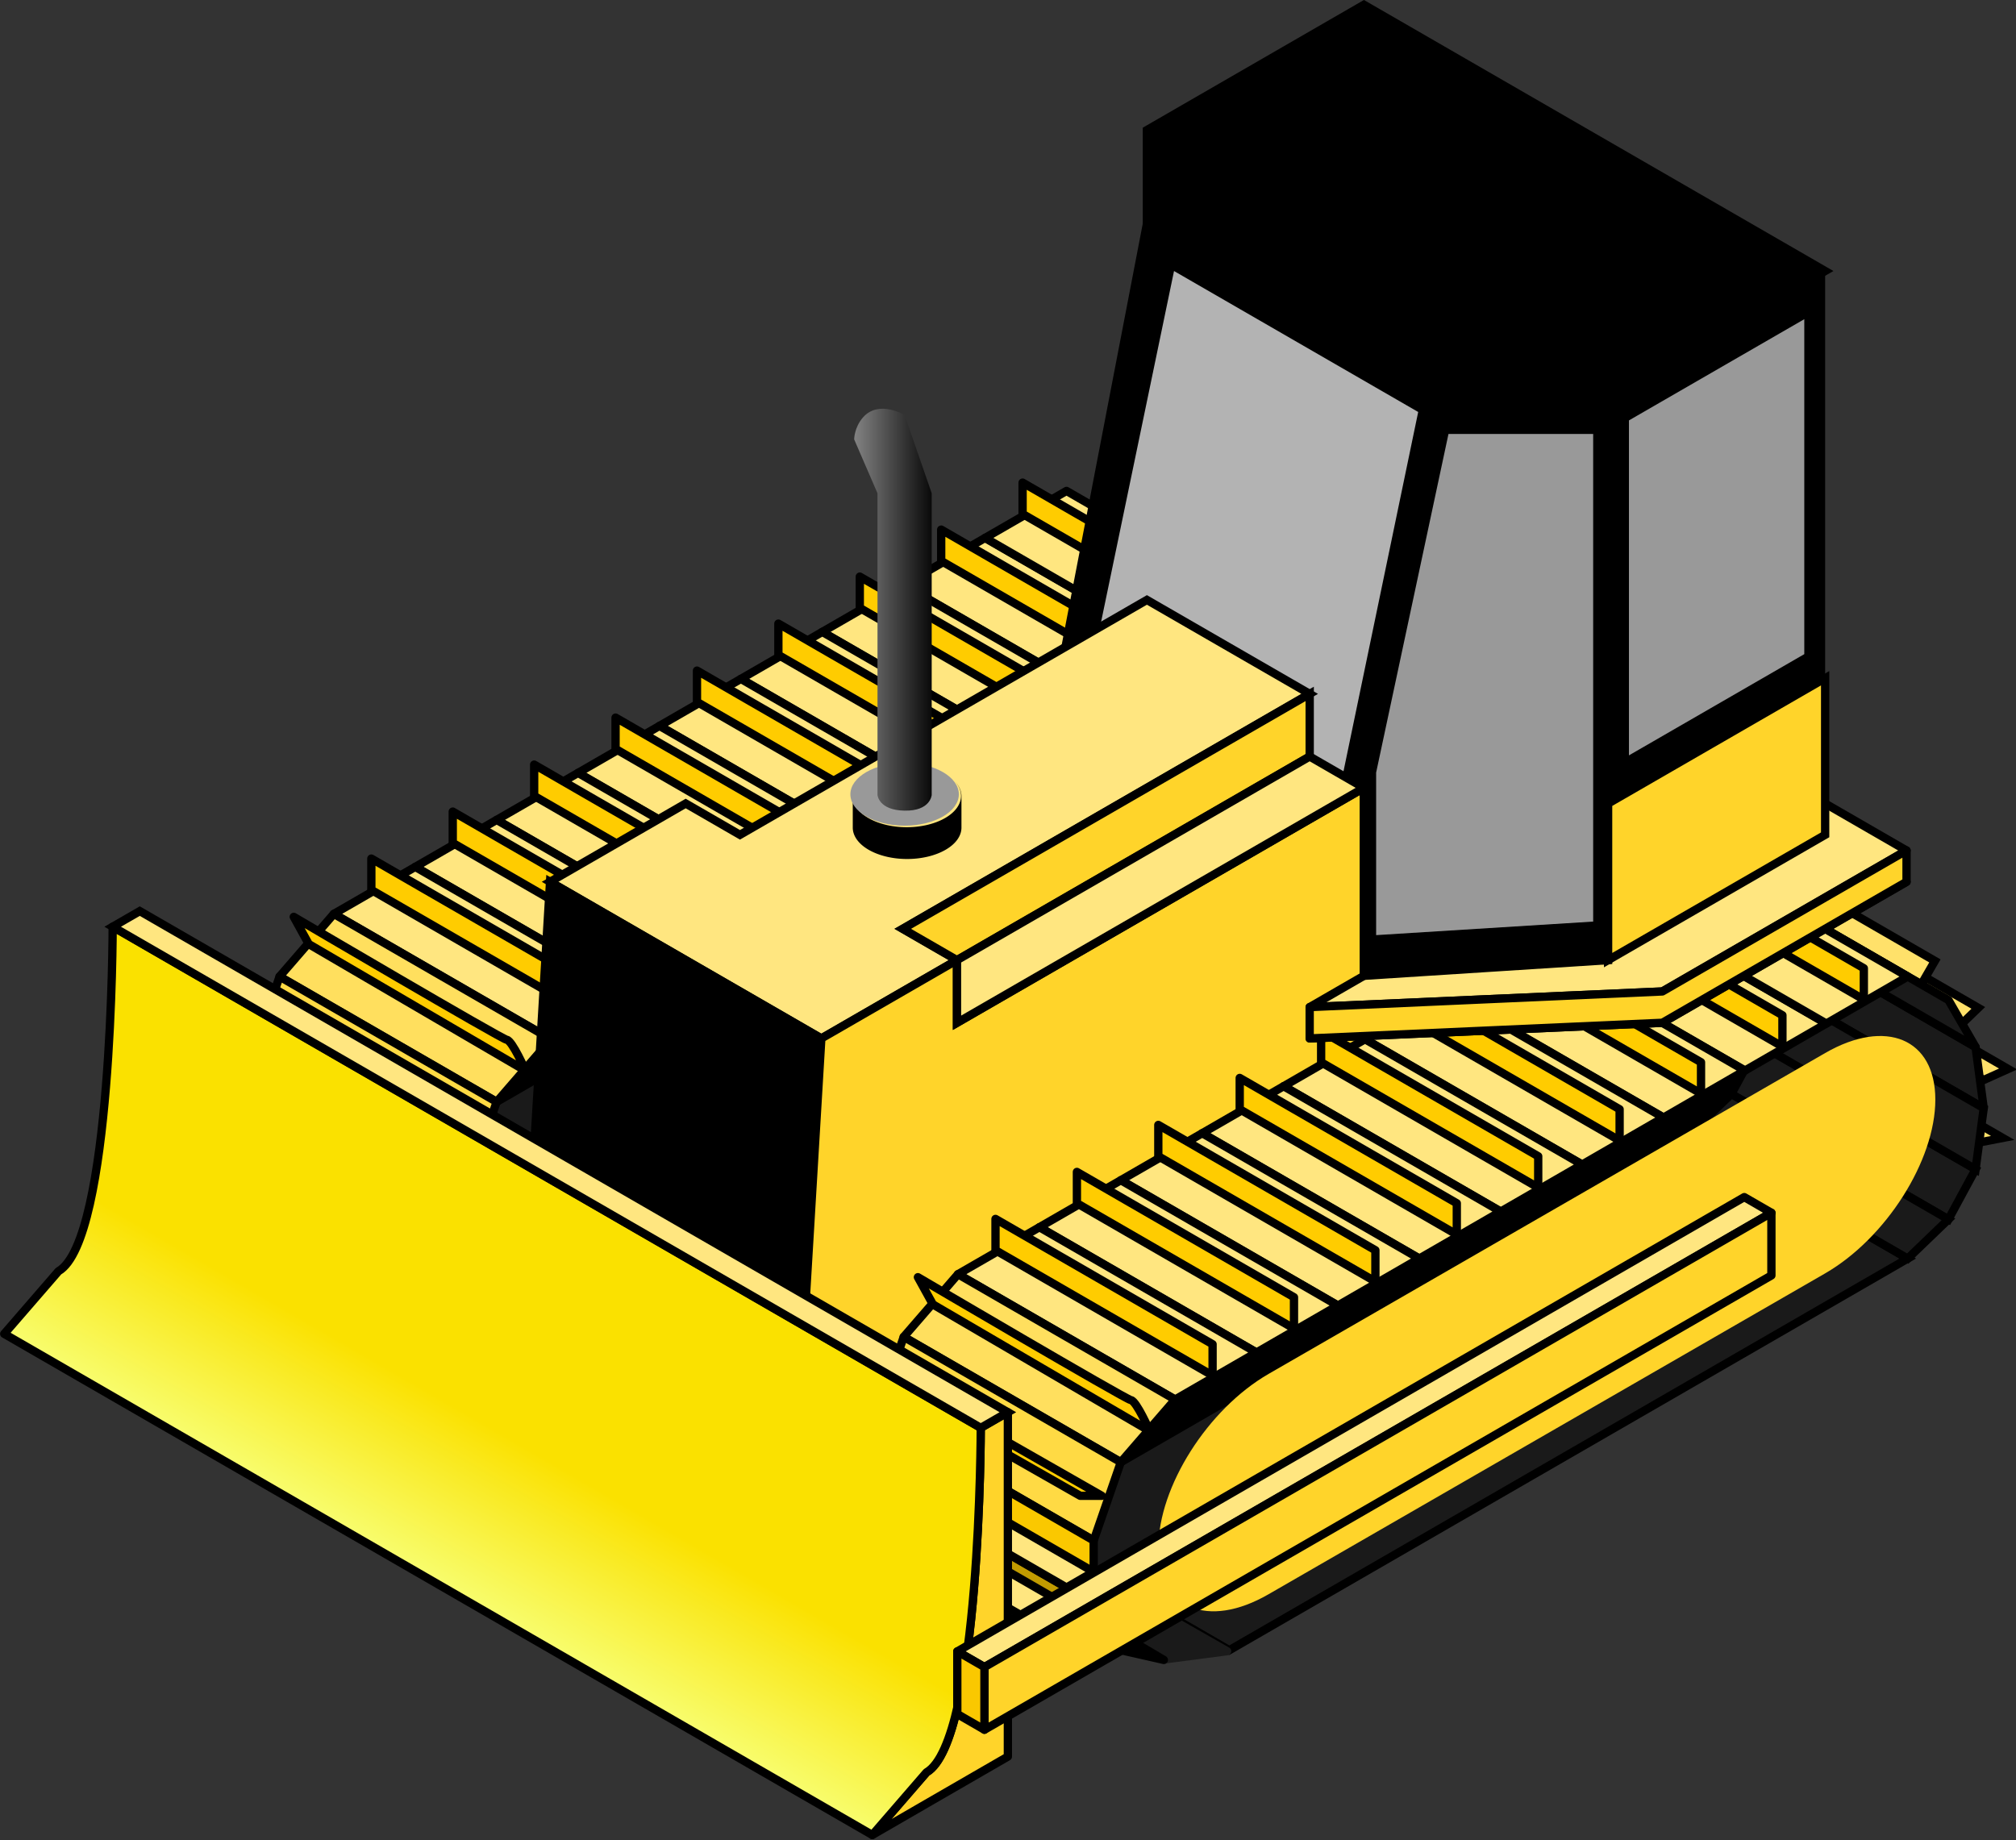 <?xml version="1.0" encoding="UTF-8" standalone="no"?>
<svg
   xmlns:dc="http://purl.org/dc/elements/1.1/"
   xmlns:cc="http://creativecommons.org/ns#"
   xmlns:rdf="http://www.w3.org/1999/02/22-rdf-syntax-ns#"
   xmlns:svg="http://www.w3.org/2000/svg"
   xmlns="http://www.w3.org/2000/svg"
   xmlns:xlink="http://www.w3.org/1999/xlink"
   xmlns:sodipodi="http://sodipodi.sourceforge.net/DTD/sodipodi-0.dtd"
   xmlns:inkscape="http://www.inkscape.org/namespaces/inkscape"
   width="92.068mm"
   height="84.057mm"
   viewBox="0 0 92.068 84.057"
   version="1.1"
   id="svg8"
   inkscape:export-filename="C:\Documents and Settings\lukasz\Pulpit\bitmap.png"
   inkscape:export-xdpi="90"
   inkscape:export-ydpi="90"
   inkscape:version="1.0.2-2 (e86c870879, 2021-01-15)"
   sodipodi:docname="bulldozer.svg">
  <rect x="0" y="0" width="92.068" height="84.057" fill="#333333" stroke="none"/>
  <defs
     id="defs2">
    <linearGradient
       inkscape:collect="always"
       id="linearGradient4780">
      <stop
         style="stop-color:#000000;stop-opacity:1"
         offset="0"
         id="stop4776" />
      <stop
         style="stop-color:#808080;stop-opacity:1"
         offset="1"
         id="stop4778" />
    </linearGradient>
    <linearGradient
       inkscape:collect="always"
       id="linearGradient4770">
      <stop
         style="stop-color:#fae100;stop-opacity:1;"
         offset="0"
         id="stop4766" />
      <stop
         style="stop-color:#faff6f;stop-opacity:0.992"
         offset="1"
         id="stop4768" />
    </linearGradient>
    <linearGradient
       inkscape:collect="always"
       id="linearGradient4742">
      <stop
         style="stop-color:#fac800;stop-opacity:1;"
         offset="0"
         id="stop4738" />
      <stop
         style="stop-color:#fae100;stop-opacity:1"
         offset="1"
         id="stop4740" />
    </linearGradient>
    <linearGradient
       inkscape:collect="always"
       xlink:href="#linearGradient4742"
       id="linearGradient4744"
       x1="103.923"
       y1="108"
       x2="100.459"
       y2="116"
       gradientUnits="userSpaceOnUse" />
    <linearGradient
       inkscape:collect="always"
       xlink:href="#linearGradient4770"
       id="linearGradient4772"
       x1="369.867"
       y1="425.199"
       x2="360.048"
       y2="442.207"
       gradientUnits="userSpaceOnUse" />
    <linearGradient
       inkscape:collect="always"
       xlink:href="#linearGradient4780"
       id="linearGradient4782"
       x1="116.047"
       y1="90"
       x2="113.449"
       y2="90"
       gradientUnits="userSpaceOnUse"
       gradientTransform="translate(5.196,-2)" />
    <linearGradient
       inkscape:collect="always"
       xlink:href="#linearGradient4780"
       id="linearGradient4801"
       gradientUnits="userSpaceOnUse"
       gradientTransform="matrix(0.265,0,0,0.265,-19.018,259.268)"
       x1="116.047"
       y1="90"
       x2="113.449"
       y2="90" />
    <linearGradient
       inkscape:collect="always"
       xlink:href="#linearGradient4770"
       id="linearGradient4805"
       gradientUnits="userSpaceOnUse"
       x1="369.867"
       y1="425.199"
       x2="360.048"
       y2="442.207"
       gradientTransform="matrix(0.07,0,0,0.07,-20.393,259.797)" />
  </defs>
  <sodipodi:namedview
     id="base"
     pagecolor="#ffffff"
     bordercolor="#666666"
     borderopacity="1.0"
     inkscape:pageopacity="0.0"
     inkscape:pageshadow="2"
     inkscape:zoom="1.1044973"
     inkscape:cx="-80.78569"
     inkscape:cy="166.54954"
     inkscape:document-units="mm"
     inkscape:current-layer="layer1"
     showgrid="true"
     inkscape:window-width="1920"
     inkscape:window-height="1017"
     inkscape:window-x="-8"
     inkscape:window-y="-8"
     inkscape:window-maximized="1"
     inkscape:snap-global="false"
     inkscape:snap-grids="true"
     inkscape:snap-page="false"
     inkscape:snap-smooth-nodes="true"
     units="mm"
     inkscape:document-rotation="0" />
  <g
     inkscape:label="Layer 1"
     inkscape:groupmode="layer"
     id="layer1"
     transform="translate(-19.955,-277.96)">
    <g
       id="g4720"
       transform="matrix(1.431,0,0,1.431,-114.752,184.471)">
      <path
         inkscape:connector-curvature="0"
         id="path4668"
         d="m 109.119,94.855 a 3.063,5.414 36.949 0 0 -4.073,6.424 A 3.063,5.414 36.949 0 0 109.119,103 l 18.685,-10.788 a 3.063,5.414 36.949 0 0 4.073,-6.423 3.063,5.414 36.949 0 0 -4.073,-1.721 z"
         style="opacity:1;fill:#000000;fill-opacity:1;stroke:none;stroke-width:0.238;stroke-linecap:round;stroke-linejoin:round;stroke-miterlimit:4;stroke-dasharray:none;stroke-opacity:1" />
      <g
         id="g4664"
         transform="translate(-19.919,-12.5)">
        <path
           sodipodi:nodetypes="ccccc"
           inkscape:connector-curvature="0"
           id="path4564"
           d="m 157.27,102.8 0.779,-0.15 -3.464,-2 -0.346,0.4 z"
           style="fill:#ffe16a;fill-opacity:1;fill-rule:evenodd;stroke:#000000;stroke-width:0.265px;stroke-linecap:butt;stroke-linejoin:miter;stroke-opacity:1" />
        <path
           style="fill:#ffe16a;fill-opacity:1;fill-rule:evenodd;stroke:#000000;stroke-width:0.265px;stroke-linecap:butt;stroke-linejoin:miter;stroke-opacity:1"
           d="m 157.443,100.8 0.779,-0.35 -3.464,-2 -0.346,0.6 z"
           id="path4566"
           inkscape:connector-curvature="0"
           sodipodi:nodetypes="ccccc" />
        <path
           sodipodi:nodetypes="ccccc"
           inkscape:connector-curvature="0"
           id="path4568"
           d="M 156.751,99 157.27,98.5 153.806,96.5 153.72,97.25 Z"
           style="fill:#ffe16a;fill-opacity:1;fill-rule:evenodd;stroke:#000000;stroke-width:0.265px;stroke-linecap:butt;stroke-linejoin:miter;stroke-opacity:1" />
        <path
           inkscape:connector-curvature="0"
           id="path4570"
           d="m 155.452,97.75 0.433,-0.75 -5.629,-3.25 -0.433,0.75 z"
           style="fill:#ffe16a;fill-opacity:1;fill-rule:evenodd;stroke:#000000;stroke-width:0.265px;stroke-linecap:butt;stroke-linejoin:miter;stroke-opacity:1" />
        <path
           inkscape:connector-curvature="0"
           id="path4572"
           d="m 157.443,101.7 -0.26,-1.95 -6.928,-4 0.26,1.95 z"
           style="fill:#1a1a1a;fill-opacity:1;fill-rule:evenodd;stroke:#000000;stroke-width:0.265px;stroke-linecap:butt;stroke-linejoin:round;stroke-opacity:1" />
        <path
           inkscape:connector-curvature="0"
           id="path4574"
           d="m 157.184,99.75 -0.866,-1.5 -6.928,-4 0.866,1.5 z"
           style="fill:#1a1a1a;fill-opacity:1;fill-rule:evenodd;stroke:#000000;stroke-width:0.265px;stroke-linecap:butt;stroke-linejoin:round;stroke-opacity:1" />
        <path
           style="fill:#1a1a1a;fill-opacity:1;fill-rule:evenodd;stroke:#000000;stroke-width:0.265px;stroke-linecap:butt;stroke-linejoin:miter;stroke-opacity:1"
           d="m 149.389,101.25 0.866,-1.6 6.928,4 -0.866,1.6 z"
           id="path4576"
           inkscape:connector-curvature="0"
           sodipodi:nodetypes="ccccc" />
        <path
           sodipodi:nodetypes="ccccc"
           inkscape:connector-curvature="0"
           id="path4578"
           d="m 150.255,99.65 0.26,-1.95 6.928,4 -0.26,1.95 z"
           style="fill:#1a1a1a;fill-opacity:1;fill-rule:evenodd;stroke:#000000;stroke-width:0.265px;stroke-linecap:butt;stroke-linejoin:miter;stroke-opacity:1" />
        <path
           inkscape:connector-curvature="0"
           id="path4580"
           d="m 133.368,119 21.651,-12.5 -6.928,-4 -21.651,12.5 z"
           style="fill:#1a1a1a;fill-rule:evenodd;stroke:#000000;stroke-width:0.265px;stroke-linecap:butt;stroke-linejoin:miter;stroke-opacity:1" />
        <g
           style="opacity:1;stroke-width:0.265;stroke-linejoin:round;stroke-miterlimit:4;stroke-dasharray:none"
           id="g4586"
           transform="translate(5.196,-3)">
          <path
             style="fill:#ffe680;fill-opacity:1;fill-rule:evenodd;stroke:#000000;stroke-width:0.265;stroke-linecap:butt;stroke-linejoin:round;stroke-miterlimit:4;stroke-dasharray:none;stroke-opacity:1"
             d="m 140.296,98 -2.598,1.5 6.928,4 2.598,-1.5 z"
             id="path4582"
             inkscape:connector-curvature="0"
             sodipodi:nodetypes="ccccc" />
          <path
             style="fill:#ffcc00;fill-rule:evenodd;stroke:#000000;stroke-width:0.265;stroke-linecap:butt;stroke-linejoin:round;stroke-miterlimit:4;stroke-dasharray:none;stroke-opacity:1"
             d="m 145.823,102.735 v -1 l -6.928,-4 v 1 z"
             id="path4584"
             inkscape:connector-curvature="0" />
        </g>
        <g
           style="opacity:1;stroke-linejoin:round"
           transform="translate(7.794,-4.5)"
           id="g4592">
          <path
             sodipodi:nodetypes="ccccc"
             inkscape:connector-curvature="0"
             id="path4588"
             d="m 140.296,98 -2.598,1.5 6.928,4 2.598,-1.5 z"
             style="fill:#ffe680;fill-opacity:1;fill-rule:evenodd;stroke:#000000;stroke-width:0.265px;stroke-linecap:butt;stroke-linejoin:round;stroke-opacity:1" />
          <path
             inkscape:connector-curvature="0"
             id="path4590"
             d="m 145.823,102.735 v -1 l -6.928,-4 v 1 z"
             style="fill:#ffcc00;fill-rule:evenodd;stroke:#000000;stroke-width:0.265px;stroke-linecap:butt;stroke-linejoin:round;stroke-opacity:1" />
        </g>
        <g
           style="stroke-width:0.265;stroke-linejoin:round;stroke-miterlimit:4;stroke-dasharray:none"
           transform="translate(2.598,-1.5)"
           id="g4598">
          <path
             sodipodi:nodetypes="ccccc"
             inkscape:connector-curvature="0"
             id="path4594"
             d="m 140.296,98 -2.598,1.5 6.928,4 2.598,-1.5 z"
             style="fill:#ffe680;fill-opacity:1;fill-rule:evenodd;stroke:#000000;stroke-width:0.265;stroke-linecap:butt;stroke-linejoin:round;stroke-miterlimit:4;stroke-dasharray:none;stroke-opacity:1" />
          <path
             inkscape:connector-curvature="0"
             id="path4596"
             d="m 145.823,102.735 v -1 l -6.928,-4 v 1 z"
             style="fill:#ffcc00;fill-rule:evenodd;stroke:#000000;stroke-width:0.265;stroke-linecap:butt;stroke-linejoin:round;stroke-miterlimit:4;stroke-dasharray:none;stroke-opacity:1" />
        </g>
        <g
           style="stroke-width:0.265;stroke-linejoin:round;stroke-miterlimit:4;stroke-dasharray:none"
           id="g4606">
          <path
             style="fill:#ffe680;fill-opacity:1;fill-rule:evenodd;stroke:#000000;stroke-width:0.265;stroke-linecap:butt;stroke-linejoin:round;stroke-miterlimit:4;stroke-dasharray:none;stroke-opacity:1"
             d="m 140.296,98 -2.598,1.5 6.928,4 2.598,-1.5 z"
             id="path4600"
             inkscape:connector-curvature="0"
             sodipodi:nodetypes="ccccc" />
          <path
             style="fill:#ffcc00;fill-rule:evenodd;stroke:#000000;stroke-width:0.265;stroke-linecap:butt;stroke-linejoin:round;stroke-miterlimit:4;stroke-dasharray:none;stroke-opacity:1"
             d="m 145.823,102.735 v -1 l -6.928,-4 v 1 z"
             id="path4604"
             inkscape:connector-curvature="0" />
        </g>
        <g
           style="stroke-width:0.265;stroke-linejoin:round;stroke-miterlimit:4;stroke-dasharray:none"
           transform="translate(-2.598,1.5)"
           id="g4612">
          <path
             sodipodi:nodetypes="ccccc"
             inkscape:connector-curvature="0"
             id="path4608"
             d="m 140.296,98 -2.598,1.5 6.928,4 2.598,-1.5 z"
             style="fill:#ffe680;fill-opacity:1;fill-rule:evenodd;stroke:#000000;stroke-width:0.265;stroke-linecap:butt;stroke-linejoin:round;stroke-miterlimit:4;stroke-dasharray:none;stroke-opacity:1" />
          <path
             inkscape:connector-curvature="0"
             id="path4610"
             d="m 145.823,102.735 v -1 l -6.928,-4 v 1 z"
             style="fill:#ffcc00;fill-rule:evenodd;stroke:#000000;stroke-width:0.265;stroke-linecap:butt;stroke-linejoin:round;stroke-miterlimit:4;stroke-dasharray:none;stroke-opacity:1" />
        </g>
        <g
           style="stroke-width:0.265;stroke-linejoin:round;stroke-miterlimit:4;stroke-dasharray:none"
           id="g4622"
           transform="translate(-5.196,3)">
          <path
             style="fill:#ffe680;fill-opacity:1;fill-rule:evenodd;stroke:#000000;stroke-width:0.265;stroke-linecap:butt;stroke-linejoin:round;stroke-miterlimit:4;stroke-dasharray:none;stroke-opacity:1"
             d="m 140.296,98 -2.598,1.5 6.928,4 2.598,-1.5 z"
             id="path4618"
             inkscape:connector-curvature="0"
             sodipodi:nodetypes="ccccc" />
          <path
             style="fill:#ffcc00;fill-rule:evenodd;stroke:#000000;stroke-width:0.265;stroke-linecap:butt;stroke-linejoin:round;stroke-miterlimit:4;stroke-dasharray:none;stroke-opacity:1"
             d="m 145.823,102.735 v -1 l -6.928,-4 v 1 z"
             id="path4620"
             inkscape:connector-curvature="0" />
        </g>
        <g
           style="stroke-width:0.265;stroke-linejoin:round;stroke-miterlimit:4;stroke-dasharray:none"
           transform="translate(-7.794,4.5)"
           id="g4628">
          <path
             sodipodi:nodetypes="ccccc"
             inkscape:connector-curvature="0"
             id="path4624"
             d="m 140.296,98 -2.598,1.5 6.928,4 2.598,-1.5 z"
             style="fill:#ffe680;fill-opacity:1;fill-rule:evenodd;stroke:#000000;stroke-width:0.265;stroke-linecap:butt;stroke-linejoin:round;stroke-miterlimit:4;stroke-dasharray:none;stroke-opacity:1" />
          <path
             inkscape:connector-curvature="0"
             id="path4626"
             d="m 145.823,102.735 v -1 l -6.928,-4 v 1 z"
             style="fill:#ffcc00;fill-rule:evenodd;stroke:#000000;stroke-width:0.265;stroke-linecap:butt;stroke-linejoin:round;stroke-miterlimit:4;stroke-dasharray:none;stroke-opacity:1" />
        </g>
        <g
           style="stroke-width:0.265;stroke-linejoin:round;stroke-miterlimit:4;stroke-dasharray:none"
           id="g4634"
           transform="translate(-10.392,6)">
          <path
             style="fill:#ffe680;fill-opacity:1;fill-rule:evenodd;stroke:#000000;stroke-width:0.265;stroke-linecap:butt;stroke-linejoin:round;stroke-miterlimit:4;stroke-dasharray:none;stroke-opacity:1"
             d="m 140.296,98 -2.598,1.5 6.928,4 2.598,-1.5 z"
             id="path4630"
             inkscape:connector-curvature="0"
             sodipodi:nodetypes="ccccc" />
          <path
             style="fill:#ffcc00;fill-rule:evenodd;stroke:#000000;stroke-width:0.265;stroke-linecap:butt;stroke-linejoin:round;stroke-miterlimit:4;stroke-dasharray:none;stroke-opacity:1"
             d="m 145.823,102.735 v -1 l -6.928,-4 v 1 z"
             id="path4632"
             inkscape:connector-curvature="0" />
        </g>
        <g
           style="stroke-width:0.265;stroke-linejoin:round;stroke-miterlimit:4;stroke-dasharray:none"
           transform="translate(-12.99,7.5)"
           id="g4640">
          <path
             sodipodi:nodetypes="ccccc"
             inkscape:connector-curvature="0"
             id="path4636"
             d="m 140.296,98 -2.598,1.5 6.928,4 2.598,-1.5 z"
             style="fill:#ffe680;fill-opacity:1;fill-rule:evenodd;stroke:#000000;stroke-width:0.265;stroke-linecap:butt;stroke-linejoin:round;stroke-miterlimit:4;stroke-dasharray:none;stroke-opacity:1" />
          <path
             inkscape:connector-curvature="0"
             id="path4638"
             d="m 145.823,102.735 v -1 l -6.928,-4 v 1 z"
             style="fill:#ffcc00;fill-rule:evenodd;stroke:#000000;stroke-width:0.265;stroke-linecap:butt;stroke-linejoin:round;stroke-miterlimit:4;stroke-dasharray:none;stroke-opacity:1" />
        </g>
        <path
           inkscape:connector-curvature="0"
           id="path4642"
           d="m 124.708,107 c 0,0 -1.732,2 -1.732,2 l 6.928,4 1.732,-2 z"
           style="fill:#ffdf5e;fill-opacity:1;fill-rule:evenodd;stroke:#000000;stroke-width:0.265;stroke-linecap:butt;stroke-linejoin:round;stroke-miterlimit:4;stroke-dasharray:none;stroke-opacity:1" />
        <path
           sodipodi:nodetypes="ccccc"
           inkscape:connector-curvature="0"
           id="path4644"
           d="m 131.379,119.283 1.918,-0.251 -6.99,-3.984 L 124.708,115 Z"
           style="fill:#1a1a1a;fill-rule:evenodd;stroke:#1a1a1a;stroke-width:0.265px;stroke-linecap:butt;stroke-linejoin:round;stroke-opacity:1" />
        <path
           sodipodi:nodetypes="ccccc"
           inkscape:connector-curvature="0"
           id="path4646"
           d="m 129.904,119 1.373,0.311 -6.407,-3.796 -1.028,-0.015 z"
           style="fill:#000000;fill-opacity:1;fill-rule:evenodd;stroke:#000000;stroke-width:0.265;stroke-linecap:butt;stroke-linejoin:round;stroke-miterlimit:4;stroke-dasharray:none;stroke-opacity:1" />
        <path
           inkscape:connector-curvature="0"
           id="path4648"
           d="m 122.976,109 -0.866,2.5 6.928,4 0.866,-2.5 z"
           style="fill:#ffda44;fill-opacity:1;fill-rule:evenodd;stroke:#000000;stroke-width:0.265;stroke-linecap:butt;stroke-linejoin:round;stroke-miterlimit:4;stroke-dasharray:none;stroke-opacity:1" />
        <path
           inkscape:connector-curvature="0"
           id="path4650"
           d="m 122.11,111.5 v 2 l 6.928,4 v -2 z"
           style="fill:#fac800;fill-opacity:1;fill-rule:evenodd;stroke:#000000;stroke-width:0.265;stroke-linecap:butt;stroke-linejoin:round;stroke-miterlimit:4;stroke-dasharray:none;stroke-opacity:1" />
        <path
           inkscape:connector-curvature="0"
           id="path4652"
           d="m 122.11,113.5 1.732,2 6.062,3.5 -0.866,-1.5 z"
           style="fill:#c19b00;fill-opacity:1;fill-rule:evenodd;stroke:#000000;stroke-width:0.265;stroke-linecap:butt;stroke-linejoin:round;stroke-miterlimit:4;stroke-dasharray:none;stroke-opacity:1" />
        <path
           inkscape:connector-curvature="0"
           id="path4654"
           d="m 123.908,107.964 6.917,4.042 c 0,0 -0.419,-0.958 -0.599,-0.988 -0.18,-0.03 -6.797,-3.923 -6.797,-3.923 z"
           style="fill:#ffcc00;fill-opacity:1;fill-rule:evenodd;stroke:#000000;stroke-width:0.265;stroke-linecap:butt;stroke-linejoin:round;stroke-miterlimit:4;stroke-dasharray:none;stroke-opacity:1" />
        <path
           sodipodi:nodetypes="ccccc"
           inkscape:connector-curvature="0"
           id="path4656"
           d="m 129.298,114.073 -6.767,-3.863 -0.599,0.06 6.677,3.803 z"
           style="fill:#ffcc00;fill-opacity:1;fill-rule:evenodd;stroke:#000000;stroke-width:0.265;stroke-linecap:butt;stroke-linejoin:round;stroke-miterlimit:4;stroke-dasharray:none;stroke-opacity:1" />
        <path
           inkscape:connector-curvature="0"
           id="path4658"
           d="m 129.038,116.5 -0.866,0.5 -6.928,-4 0.866,-0.5 z"
           style="fill:#ffe680;fill-opacity:1;fill-rule:evenodd;stroke:#000000;stroke-width:0.265;stroke-linecap:butt;stroke-linejoin:round;stroke-miterlimit:4;stroke-dasharray:none;stroke-opacity:1" />
        <path
           sodipodi:nodetypes="ccccc"
           style="fill:#ffe680;fill-opacity:1;fill-rule:evenodd;stroke:#000000;stroke-width:0.265;stroke-linecap:butt;stroke-linejoin:round;stroke-miterlimit:4;stroke-dasharray:none;stroke-opacity:1"
           d="m 129.419,118.288 -0.697,0.754 -6.928,-4 0.697,-0.754 z"
           id="path4660"
           inkscape:connector-curvature="0" />
        <path
           sodipodi:nodetypes="ccccc"
           inkscape:connector-curvature="0"
           id="path4662"
           d="m 148.09,102.5 1.299,-1.25 6.928,4 -1.299,1.25 z"
           style="fill:#1a1a1a;fill-opacity:1;fill-rule:evenodd;stroke:#000000;stroke-width:0.265px;stroke-linecap:butt;stroke-linejoin:miter;stroke-opacity:1" />
      </g>
      <path
         style="opacity:1;fill:#ffd42a;fill-opacity:1;stroke:none;stroke-width:0.238;stroke-linecap:round;stroke-linejoin:round;stroke-miterlimit:4;stroke-dasharray:none;stroke-opacity:1"
         d="m 114.605,97.873 c -1.943,1.121 -3.517,3.605 -3.517,5.548 1.2e-4,1.942 1.575,2.608 3.517,1.486 l 17.767,-10.244 c 1.942,-1.121 3.517,-3.605 3.517,-5.547 1.1e-4,-1.943 -1.575,-2.608 -3.517,-1.487 z"
         id="path4666"
         inkscape:connector-curvature="0"
         sodipodi:nodetypes="ccccccc" />
    </g>
    <path
       style="opacity:1;fill:#000000;fill-rule:evenodd;stroke:#000000;stroke-width:0.379px;stroke-linecap:butt;stroke-linejoin:miter;stroke-opacity:1"
       d="m 72.333,288.192 -3.717,19.314 13.629,6.439 3.717,-17.883 z m 2.478,4.292 7.434,4.292 -2.478,12.876 -7.434,-4.292 z"
       id="path4519"
       inkscape:connector-curvature="0"
       sodipodi:nodetypes="cccccccccc" />
    <path
       style="fill:#b3b3b3;fill-rule:evenodd;stroke:none;stroke-width:0.379px;stroke-linecap:butt;stroke-linejoin:miter;stroke-opacity:0.974"
       d="m 81.005,314.66 3.717,-17.883 -11.151,-6.438 -3.717,17.883 z"
       id="path4517"
       inkscape:connector-curvature="0"
       sodipodi:nodetypes="ccccc" />
    <path
       style="fill:#ffe680;fill-rule:evenodd;stroke:#000000;stroke-width:0.379px;stroke-linecap:butt;stroke-linejoin:miter;stroke-opacity:1"
       d="m 72.333,305.361 -18.585,10.729 -2.478,-1.431 -6.195,3.577 12.39,7.153 6.194,-3.576 -2.477,-1.431 18.585,-10.73 z"
       id="path4498"
       inkscape:connector-curvature="0" />
    <path
       style="fill:#000000;fill-rule:evenodd;stroke:#000000;stroke-width:0.379px;stroke-linecap:butt;stroke-linejoin:miter;stroke-opacity:1"
       d="m 57.465,325.389 -1.239,20.744 -12.39,-7.153 1.239,-20.744 z"
       id="path4500"
       inkscape:connector-curvature="0"
       sodipodi:nodetypes="ccccc" />
    <path
       style="fill:#ffd42a;fill-rule:evenodd;stroke:#000000;stroke-width:0.379px;stroke-linecap:butt;stroke-linejoin:miter;stroke-opacity:1"
       d="m 100.829,311.798 -18.585,10.73 v -8.583 l -18.585,10.73 v -2.861 h -7.57e-4 l -6.194,3.576 -1.239,20.745 26.018,-15.022 18.585,-10.729 v -2.862 z"
       id="path4502"
       inkscape:connector-curvature="0" />
    <path
       inkscape:connector-curvature="0"
       id="path4612"
       d="m 69.233,338.388 a 4.382,7.746 36.949 0 0 -5.826,9.19 4.382,7.746 36.949 0 0 5.826,2.462 l 26.731,-15.433 a 4.382,7.746 36.949 0 0 5.826,-9.19 4.382,7.746 36.949 0 0 -5.826,-2.463 z"
       style="opacity:1;fill:#000000;fill-opacity:1;stroke:none;stroke-width:0.341;stroke-linecap:round;stroke-linejoin:round;stroke-miterlimit:4;stroke-dasharray:none;stroke-opacity:1" />
    <path
       style="fill:#ffd42a;fill-opacity:1;fill-rule:evenodd;stroke:#000000;stroke-width:0.379px;stroke-linecap:butt;stroke-linejoin:miter;stroke-opacity:1"
       d="m 63.66,321.813 16.107,-9.299 v -2.861 l -18.585,10.73 z"
       id="path4510"
       inkscape:connector-curvature="0" />
    <g
       id="g4600"
       transform="matrix(1.431,0,0,1.431,-114.752,183.041)">
      <path
         sodipodi:nodetypes="ccccc"
         inkscape:connector-curvature="0"
         id="path4649"
         d="m 157.27,102.8 0.779,-0.15 -3.464,-2 -0.346,0.4 z"
         style="fill:#ffe16a;fill-opacity:1;fill-rule:evenodd;stroke:#000000;stroke-width:0.265px;stroke-linecap:butt;stroke-linejoin:miter;stroke-opacity:1" />
      <path
         style="fill:#ffe16a;fill-opacity:1;fill-rule:evenodd;stroke:#000000;stroke-width:0.265px;stroke-linecap:butt;stroke-linejoin:miter;stroke-opacity:1"
         d="m 157.443,100.8 0.779,-0.35 -3.464,-2 -0.346,0.6 z"
         id="path4647"
         inkscape:connector-curvature="0"
         sodipodi:nodetypes="ccccc" />
      <path
         sodipodi:nodetypes="ccccc"
         inkscape:connector-curvature="0"
         id="path4645"
         d="M 156.751,99 157.27,98.5 153.806,96.5 153.72,97.25 Z"
         style="fill:#ffe16a;fill-opacity:1;fill-rule:evenodd;stroke:#000000;stroke-width:0.265px;stroke-linecap:butt;stroke-linejoin:miter;stroke-opacity:1" />
      <path
         inkscape:connector-curvature="0"
         id="path4643"
         d="m 155.452,97.75 0.433,-0.75 -5.629,-3.25 -0.433,0.75 z"
         style="fill:#ffe16a;fill-opacity:1;fill-rule:evenodd;stroke:#000000;stroke-width:0.265px;stroke-linecap:butt;stroke-linejoin:miter;stroke-opacity:1" />
      <path
         inkscape:connector-curvature="0"
         id="path4639"
         d="m 157.443,101.7 -0.26,-1.95 -6.928,-4 0.26,1.95 z"
         style="fill:#1a1a1a;fill-opacity:1;fill-rule:evenodd;stroke:#000000;stroke-width:0.265px;stroke-linecap:butt;stroke-linejoin:round;stroke-opacity:1" />
      <path
         inkscape:connector-curvature="0"
         id="path4641"
         d="m 157.184,99.75 -0.866,-1.5 -6.928,-4 0.866,1.5 z"
         style="fill:#1a1a1a;fill-opacity:1;fill-rule:evenodd;stroke:#000000;stroke-width:0.265px;stroke-linecap:butt;stroke-linejoin:round;stroke-opacity:1" />
      <path
         style="fill:#1a1a1a;fill-opacity:1;fill-rule:evenodd;stroke:#000000;stroke-width:0.265px;stroke-linecap:butt;stroke-linejoin:miter;stroke-opacity:1"
         d="m 149.389,101.25 0.866,-1.6 6.928,4 -0.866,1.6 z"
         id="path4635"
         inkscape:connector-curvature="0"
         sodipodi:nodetypes="ccccc" />
      <path
         sodipodi:nodetypes="ccccc"
         inkscape:connector-curvature="0"
         id="path4637"
         d="m 150.255,99.65 0.26,-1.95 6.928,4 -0.26,1.95 z"
         style="fill:#1a1a1a;fill-opacity:1;fill-rule:evenodd;stroke:#000000;stroke-width:0.265px;stroke-linecap:butt;stroke-linejoin:miter;stroke-opacity:1" />
      <path
         inkscape:connector-curvature="0"
         id="path4631"
         d="m 133.368,119 21.651,-12.5 -6.928,-4 -21.651,12.5 z"
         style="fill:#1a1a1a;fill-rule:evenodd;stroke:#000000;stroke-width:0.265px;stroke-linecap:butt;stroke-linejoin:miter;stroke-opacity:1" />
      <g
         style="opacity:1;stroke-width:0.265;stroke-linejoin:round;stroke-miterlimit:4;stroke-dasharray:none"
         id="g4571"
         transform="translate(5.196,-3)">
        <path
           style="fill:#ffe680;fill-opacity:1;fill-rule:evenodd;stroke:#000000;stroke-width:0.265;stroke-linecap:butt;stroke-linejoin:round;stroke-miterlimit:4;stroke-dasharray:none;stroke-opacity:1"
           d="m 140.296,98 -2.598,1.5 6.928,4 2.598,-1.5 z"
           id="path4567"
           inkscape:connector-curvature="0"
           sodipodi:nodetypes="ccccc" />
        <path
           style="fill:#ffcc00;fill-rule:evenodd;stroke:#000000;stroke-width:0.265;stroke-linecap:butt;stroke-linejoin:round;stroke-miterlimit:4;stroke-dasharray:none;stroke-opacity:1"
           d="m 145.823,102.735 v -1 l -6.928,-4 v 1 z"
           id="path4569"
           inkscape:connector-curvature="0" />
      </g>
      <g
         style="opacity:1;stroke-linejoin:round"
         transform="translate(7.794,-4.5)"
         id="g4577">
        <path
           sodipodi:nodetypes="ccccc"
           inkscape:connector-curvature="0"
           id="path4573"
           d="m 140.296,98 -2.598,1.5 6.928,4 2.598,-1.5 z"
           style="fill:#ffe680;fill-opacity:1;fill-rule:evenodd;stroke:#000000;stroke-width:0.265px;stroke-linecap:butt;stroke-linejoin:round;stroke-opacity:1" />
        <path
           inkscape:connector-curvature="0"
           id="path4575"
           d="m 145.823,102.735 v -1 l -6.928,-4 v 1 z"
           style="fill:#ffcc00;fill-rule:evenodd;stroke:#000000;stroke-width:0.265px;stroke-linecap:butt;stroke-linejoin:round;stroke-opacity:1" />
      </g>
      <g
         style="stroke-width:0.265;stroke-linejoin:round;stroke-miterlimit:4;stroke-dasharray:none"
         transform="translate(2.598,-1.5)"
         id="g4565">
        <path
           sodipodi:nodetypes="ccccc"
           inkscape:connector-curvature="0"
           id="path4561"
           d="m 140.296,98 -2.598,1.5 6.928,4 2.598,-1.5 z"
           style="fill:#ffe680;fill-opacity:1;fill-rule:evenodd;stroke:#000000;stroke-width:0.265;stroke-linecap:butt;stroke-linejoin:round;stroke-miterlimit:4;stroke-dasharray:none;stroke-opacity:1" />
        <path
           inkscape:connector-curvature="0"
           id="path4563"
           d="m 145.823,102.735 v -1 l -6.928,-4 v 1 z"
           style="fill:#ffcc00;fill-rule:evenodd;stroke:#000000;stroke-width:0.265;stroke-linecap:butt;stroke-linejoin:round;stroke-miterlimit:4;stroke-dasharray:none;stroke-opacity:1" />
      </g>
      <g
         style="stroke-width:0.265;stroke-linejoin:round;stroke-miterlimit:4;stroke-dasharray:none"
         id="g4559">
        <path
           style="fill:#ffe680;fill-opacity:1;fill-rule:evenodd;stroke:#000000;stroke-width:0.265;stroke-linecap:butt;stroke-linejoin:round;stroke-miterlimit:4;stroke-dasharray:none;stroke-opacity:1"
           d="m 140.296,98 -2.598,1.5 6.928,4 2.598,-1.5 z"
           id="path4553"
           inkscape:connector-curvature="0"
           sodipodi:nodetypes="ccccc" />
        <path
           style="fill:#ffcc00;fill-rule:evenodd;stroke:#000000;stroke-width:0.265;stroke-linecap:butt;stroke-linejoin:round;stroke-miterlimit:4;stroke-dasharray:none;stroke-opacity:1"
           d="m 145.823,102.735 v -1 l -6.928,-4 v 1 z"
           id="path4555"
           inkscape:connector-curvature="0" />
      </g>
      <g
         style="stroke-width:0.265;stroke-linejoin:round;stroke-miterlimit:4;stroke-dasharray:none"
         transform="translate(-2.598,1.5)"
         id="g4583">
        <path
           sodipodi:nodetypes="ccccc"
           inkscape:connector-curvature="0"
           id="path4579"
           d="m 140.296,98 -2.598,1.5 6.928,4 2.598,-1.5 z"
           style="fill:#ffe680;fill-opacity:1;fill-rule:evenodd;stroke:#000000;stroke-width:0.265;stroke-linecap:butt;stroke-linejoin:round;stroke-miterlimit:4;stroke-dasharray:none;stroke-opacity:1" />
        <path
           inkscape:connector-curvature="0"
           id="path4581"
           d="m 145.823,102.735 v -1 l -6.928,-4 v 1 z"
           style="fill:#ffcc00;fill-rule:evenodd;stroke:#000000;stroke-width:0.265;stroke-linecap:butt;stroke-linejoin:round;stroke-miterlimit:4;stroke-dasharray:none;stroke-opacity:1" />
      </g>
      <g
         style="stroke-width:0.265;stroke-linejoin:round;stroke-miterlimit:4;stroke-dasharray:none"
         id="g4589"
         transform="translate(-5.196,3)">
        <path
           style="fill:#ffe680;fill-opacity:1;fill-rule:evenodd;stroke:#000000;stroke-width:0.265;stroke-linecap:butt;stroke-linejoin:round;stroke-miterlimit:4;stroke-dasharray:none;stroke-opacity:1"
           d="m 140.296,98 -2.598,1.5 6.928,4 2.598,-1.5 z"
           id="path4585"
           inkscape:connector-curvature="0"
           sodipodi:nodetypes="ccccc" />
        <path
           style="fill:#ffcc00;fill-rule:evenodd;stroke:#000000;stroke-width:0.265;stroke-linecap:butt;stroke-linejoin:round;stroke-miterlimit:4;stroke-dasharray:none;stroke-opacity:1"
           d="m 145.823,102.735 v -1 l -6.928,-4 v 1 z"
           id="path4587"
           inkscape:connector-curvature="0" />
      </g>
      <g
         style="stroke-width:0.265;stroke-linejoin:round;stroke-miterlimit:4;stroke-dasharray:none"
         transform="translate(-7.794,4.5)"
         id="g4595">
        <path
           sodipodi:nodetypes="ccccc"
           inkscape:connector-curvature="0"
           id="path4591"
           d="m 140.296,98 -2.598,1.5 6.928,4 2.598,-1.5 z"
           style="fill:#ffe680;fill-opacity:1;fill-rule:evenodd;stroke:#000000;stroke-width:0.265;stroke-linecap:butt;stroke-linejoin:round;stroke-miterlimit:4;stroke-dasharray:none;stroke-opacity:1" />
        <path
           inkscape:connector-curvature="0"
           id="path4593"
           d="m 145.823,102.735 v -1 l -6.928,-4 v 1 z"
           style="fill:#ffcc00;fill-rule:evenodd;stroke:#000000;stroke-width:0.265;stroke-linecap:butt;stroke-linejoin:round;stroke-miterlimit:4;stroke-dasharray:none;stroke-opacity:1" />
      </g>
      <g
         style="stroke-width:0.265;stroke-linejoin:round;stroke-miterlimit:4;stroke-dasharray:none"
         id="g4601"
         transform="translate(-10.392,6)">
        <path
           style="fill:#ffe680;fill-opacity:1;fill-rule:evenodd;stroke:#000000;stroke-width:0.265;stroke-linecap:butt;stroke-linejoin:round;stroke-miterlimit:4;stroke-dasharray:none;stroke-opacity:1"
           d="m 140.296,98 -2.598,1.5 6.928,4 2.598,-1.5 z"
           id="path4597"
           inkscape:connector-curvature="0"
           sodipodi:nodetypes="ccccc" />
        <path
           style="fill:#ffcc00;fill-rule:evenodd;stroke:#000000;stroke-width:0.265;stroke-linecap:butt;stroke-linejoin:round;stroke-miterlimit:4;stroke-dasharray:none;stroke-opacity:1"
           d="m 145.823,102.735 v -1 l -6.928,-4 v 1 z"
           id="path4599"
           inkscape:connector-curvature="0" />
      </g>
      <g
         style="stroke-width:0.265;stroke-linejoin:round;stroke-miterlimit:4;stroke-dasharray:none"
         transform="translate(-12.99,7.5)"
         id="g4607">
        <path
           sodipodi:nodetypes="ccccc"
           inkscape:connector-curvature="0"
           id="path4603"
           d="m 140.296,98 -2.598,1.5 6.928,4 2.598,-1.5 z"
           style="fill:#ffe680;fill-opacity:1;fill-rule:evenodd;stroke:#000000;stroke-width:0.265;stroke-linecap:butt;stroke-linejoin:round;stroke-miterlimit:4;stroke-dasharray:none;stroke-opacity:1" />
        <path
           inkscape:connector-curvature="0"
           id="path4605"
           d="m 145.823,102.735 v -1 l -6.928,-4 v 1 z"
           style="fill:#ffcc00;fill-rule:evenodd;stroke:#000000;stroke-width:0.265;stroke-linecap:butt;stroke-linejoin:round;stroke-miterlimit:4;stroke-dasharray:none;stroke-opacity:1" />
      </g>
      <path
         inkscape:connector-curvature="0"
         id="path4609"
         d="m 124.708,107 c 0,0 -1.732,2 -1.732,2 l 6.928,4 1.732,-2 z"
         style="fill:#ffdf5e;fill-opacity:1;fill-rule:evenodd;stroke:#000000;stroke-width:0.265;stroke-linecap:butt;stroke-linejoin:round;stroke-miterlimit:4;stroke-dasharray:none;stroke-opacity:1" />
      <path
         sodipodi:nodetypes="ccccc"
         inkscape:connector-curvature="0"
         id="path4629"
         d="m 131.379,119.283 1.918,-0.251 -6.99,-3.984 L 124.708,115 Z"
         style="fill:#1a1a1a;fill-rule:evenodd;stroke:#1a1a1a;stroke-width:0.265px;stroke-linecap:butt;stroke-linejoin:round;stroke-opacity:1" />
      <path
         sodipodi:nodetypes="ccccc"
         inkscape:connector-curvature="0"
         id="path4627"
         d="m 129.904,119 1.373,0.311 -6.407,-3.796 -1.028,-0.015 z"
         style="fill:#000000;fill-opacity:1;fill-rule:evenodd;stroke:#000000;stroke-width:0.265;stroke-linecap:butt;stroke-linejoin:round;stroke-miterlimit:4;stroke-dasharray:none;stroke-opacity:1" />
      <path
         inkscape:connector-curvature="0"
         id="path4611"
         d="m 122.976,109 -0.866,2.5 6.928,4 0.866,-2.5 z"
         style="fill:#ffda44;fill-opacity:1;fill-rule:evenodd;stroke:#000000;stroke-width:0.265;stroke-linecap:butt;stroke-linejoin:round;stroke-miterlimit:4;stroke-dasharray:none;stroke-opacity:1" />
      <path
         inkscape:connector-curvature="0"
         id="path4613"
         d="m 122.11,111.5 v 2 l 6.928,4 v -2 z"
         style="fill:#fac800;fill-opacity:1;fill-rule:evenodd;stroke:#000000;stroke-width:0.265;stroke-linecap:butt;stroke-linejoin:round;stroke-miterlimit:4;stroke-dasharray:none;stroke-opacity:1" />
      <path
         inkscape:connector-curvature="0"
         id="path4615"
         d="m 122.11,113.5 1.732,2 6.062,3.5 -0.866,-1.5 z"
         style="fill:#c19b00;fill-opacity:1;fill-rule:evenodd;stroke:#000000;stroke-width:0.265;stroke-linecap:butt;stroke-linejoin:round;stroke-miterlimit:4;stroke-dasharray:none;stroke-opacity:1" />
      <path
         inkscape:connector-curvature="0"
         id="path4617"
         d="m 123.908,107.964 6.917,4.042 c 0,0 -0.419,-0.958 -0.599,-0.988 -0.18,-0.03 -6.797,-3.923 -6.797,-3.923 z"
         style="fill:#ffcc00;fill-opacity:1;fill-rule:evenodd;stroke:#000000;stroke-width:0.265;stroke-linecap:butt;stroke-linejoin:round;stroke-miterlimit:4;stroke-dasharray:none;stroke-opacity:1" />
      <path
         sodipodi:nodetypes="ccccc"
         inkscape:connector-curvature="0"
         id="path4619"
         d="m 129.298,114.073 -6.767,-3.863 -0.599,0.06 6.677,3.803 z"
         style="fill:#ffcc00;fill-opacity:1;fill-rule:evenodd;stroke:#000000;stroke-width:0.265;stroke-linecap:butt;stroke-linejoin:round;stroke-miterlimit:4;stroke-dasharray:none;stroke-opacity:1" />
      <path
         inkscape:connector-curvature="0"
         id="path4623"
         d="m 129.038,116.5 -0.866,0.5 -6.928,-4 0.866,-0.5 z"
         style="fill:#ffe680;fill-opacity:1;fill-rule:evenodd;stroke:#000000;stroke-width:0.265;stroke-linecap:butt;stroke-linejoin:round;stroke-miterlimit:4;stroke-dasharray:none;stroke-opacity:1" />
      <path
         sodipodi:nodetypes="ccccc"
         style="fill:#ffe680;fill-opacity:1;fill-rule:evenodd;stroke:#000000;stroke-width:0.265;stroke-linecap:butt;stroke-linejoin:round;stroke-miterlimit:4;stroke-dasharray:none;stroke-opacity:1"
         d="m 129.419,118.288 -0.697,0.754 -6.928,-4 0.697,-0.754 z"
         id="path4625"
         inkscape:connector-curvature="0" />
      <path
         sodipodi:nodetypes="ccccc"
         inkscape:connector-curvature="0"
         id="path4633"
         d="m 148.09,102.5 1.299,-1.25 6.928,4 -1.299,1.25 z"
         style="fill:#1a1a1a;fill-opacity:1;fill-rule:evenodd;stroke:#000000;stroke-width:0.265px;stroke-linecap:butt;stroke-linejoin:miter;stroke-opacity:1" />
    </g>
    <path
       inkscape:connector-curvature="0"
       id="path4549"
       d="m 82.244,323.959 -2.478,1.431 16.107,-0.715 11.151,-6.438 -3.717,-2.146 z"
       style="fill:#ffe680;fill-opacity:1;fill-rule:evenodd;stroke:#000000;stroke-width:0.379px;stroke-linecap:butt;stroke-linejoin:round;stroke-opacity:1" />
    <path
       style="fill:#ffe680;fill-opacity:1;fill-rule:evenodd;stroke:#000000;stroke-width:0.379px;stroke-linecap:butt;stroke-linejoin:miter;stroke-opacity:1"
       d="m 63.66,324.674 18.585,-10.73 -2.478,-1.431 -16.107,9.299 z"
       id="path4512"
       inkscape:connector-curvature="0" />
    <path
       style="opacity:1;fill:#ffe680;fill-opacity:1;fill-rule:evenodd;stroke:#000000;stroke-width:0.379px;stroke-linecap:butt;stroke-linejoin:round;stroke-opacity:1"
       d="m 82.244,322.528 -2.478,1.431 16.107,-0.715 11.151,-6.438 -3.717,-2.146 z"
       id="path4547"
       inkscape:connector-curvature="0" />
    <path
       style="opacity:1;fill:#000000;fill-rule:evenodd;stroke:#000000;stroke-width:0.379px;stroke-linecap:butt;stroke-linejoin:miter;stroke-opacity:1"
       d="m 85.961,296.062 -3.716,17.883 v 8.583 l 11.151,-0.715 V 296.062 Z m 0.413,3.735 h 5.782 v 20.029 l -8.673,0.557 v -6.677 z"
       id="path4521"
       inkscape:connector-curvature="0" />
    <path
       style="opacity:1;fill:#ffd42a;fill-opacity:1;fill-rule:evenodd;stroke:#000000;stroke-width:0.379px;stroke-linecap:butt;stroke-linejoin:miter;stroke-opacity:1"
       d="m 93.395,321.813 9.912,-5.723 v -7.153 l -9.912,5.723 z"
       id="path4523"
       inkscape:connector-curvature="0"
       sodipodi:nodetypes="ccccc" />
    <path
       sodipodi:nodetypes="cccccc"
       inkscape:connector-curvature="0"
       id="path4534"
       d="m 86.105,297.781 -3.304,15.466 v 7.424 l 9.912,-0.619 v -22.272 z"
       style="opacity:1;fill:#999999;fill-rule:evenodd;stroke:none;stroke-width:0.379px;stroke-linecap:butt;stroke-linejoin:miter;stroke-opacity:1" />
    <path
       style="fill:#000000;fill-rule:evenodd;stroke:none;stroke-width:0.379px;stroke-linecap:butt;stroke-linejoin:miter;stroke-opacity:1"
       d="m 93.395,314.66 v -18.598 l 9.912,-5.723 v 18.598 z"
       id="path4539"
       inkscape:connector-curvature="0"
       sodipodi:nodetypes="ccccc" />
    <path
       sodipodi:nodetypes="ccccc"
       inkscape:connector-curvature="0"
       id="path4541"
       d="M 94.157,312.789 V 297.052 l 8.387,-4.842 v 15.737 z"
       style="fill:#999999;fill-opacity:1;fill-rule:evenodd;stroke:#000000;stroke-width:0.379px;stroke-linecap:butt;stroke-linejoin:miter;stroke-opacity:1" />
    <path
       style="opacity:1;fill:#ffd42a;fill-opacity:1;fill-rule:evenodd;stroke:#000000;stroke-width:0.379px;stroke-linecap:butt;stroke-linejoin:round;stroke-opacity:1"
       d="m 107.024,318.236 v -1.431 l -11.151,6.438 -16.107,0.715 v 1.431 l 16.107,-0.715 z"
       id="path4551"
       inkscape:connector-curvature="0" />
    <path
       style="opacity:1;fill:#ffd42a;fill-opacity:1;stroke:none;stroke-width:0.341;stroke-linecap:round;stroke-linejoin:round;stroke-miterlimit:4;stroke-dasharray:none;stroke-opacity:1"
       d="m 77.889,340.712 c -2.779,1.604 -5.032,5.158 -5.032,7.937 1.73e-4,2.779 2.253,3.731 5.032,2.126 l 25.418,-14.655 c 2.779,-1.604 5.032,-5.157 5.032,-7.936 1.6e-4,-2.779 -2.253,-3.731 -5.032,-2.127 z"
       id="path4602"
       inkscape:connector-curvature="0"
       sodipodi:nodetypes="ccccccc" />
    <path
       style="fill:#000000;fill-rule:evenodd;stroke:#000000;stroke-width:0.379px;stroke-linecap:butt;stroke-linejoin:miter;stroke-opacity:1"
       d="m 72.333,288.193 v -4.292 l 9.912,-5.723 21.062,12.16 c 0,0 -9.912,5.723 -9.912,5.723 0,0 -7.434,0 -7.434,0 z"
       id="path4764"
       inkscape:connector-curvature="0" />
    <path
       style="fill:none;fill-rule:evenodd;stroke:#000000;stroke-width:0.379px;stroke-linecap:butt;stroke-linejoin:round;stroke-opacity:1"
       d="m 25.251,335.245 -2.478,2.861 2.478,-1.431 z"
       id="path4724"
       inkscape:connector-curvature="0" />
    <g
       id="g4831"
       transform="matrix(5.407,0,0,5.407,8.993,-1224.633)">
      <path
         id="path4559"
         d="m 10.54,289.827 -0.229,0.132 c 0,0 7e-5,2.646 -0.458,2.91 l -0.458,0.529 0.458,-0.265 0.687,-0.397 z"
         style="fill:#ffd42a;fill-opacity:1;fill-rule:evenodd;stroke:#000000;stroke-width:0.07px;stroke-linecap:butt;stroke-linejoin:round;stroke-opacity:1"
         inkscape:connector-curvature="0" />
      <path
         id="path4726"
         d="m 2.979,285.726 c 0,0 7e-5,2.646 -0.458,2.91 l -0.458,0.529 7.332,4.233 0.458,-0.529 c 0.458,-0.265 0.458,-2.91 0.458,-2.91 z"
         style="fill:url(#linearGradient4805);fill-opacity:1;fill-rule:evenodd;stroke:#000000;stroke-width:0.07px;stroke-linecap:butt;stroke-linejoin:round;stroke-opacity:1"
         inkscape:connector-curvature="0"
         sodipodi:nodetypes="ccccccc" />
      <path
         inkscape:connector-curvature="0"
         id="path4748"
         d="m 10.311,289.959 -7.332,-4.233 0.229,-0.132 7.332,4.233 z"
         style="fill:#ffe680;fill-opacity:1;fill-rule:evenodd;stroke:#000000;stroke-width:0.07px;stroke-linecap:butt;stroke-linejoin:miter;stroke-opacity:1"
         sodipodi:nodetypes="ccccc" />
    </g>
    <g
       id="g4760"
       transform="matrix(1.431,0,0,1.431,6.667,-40.139)">
      <path
         inkscape:connector-curvature="0"
         id="path4614"
         d="m 65.818,261 -25.115,14.5 -0.866,-0.5 25.115,-14.5 z"
         style="fill:#ffe680;fill-opacity:1;fill-rule:evenodd;stroke:#000000;stroke-width:0.265;stroke-linecap:butt;stroke-linejoin:round;stroke-miterlimit:4;stroke-dasharray:none;stroke-opacity:1"
         sodipodi:nodetypes="ccccc" />
      <path
         inkscape:connector-curvature="0"
         id="path4616"
         d="m 65.818,261 v 2 l -25.115,14.5 v -2 z"
         style="fill:#ffd42a;fill-opacity:1;fill-rule:evenodd;stroke:#000000;stroke-width:0.265;stroke-linecap:butt;stroke-linejoin:round;stroke-miterlimit:4;stroke-dasharray:none;stroke-opacity:1"
         sodipodi:nodetypes="ccccc" />
      <path
         inkscape:connector-curvature="0"
         id="path4622"
         d="m 39.837,275 v 2 l 0.866,0.5 v -2 z"
         style="fill:#fac800;fill-opacity:1;fill-rule:evenodd;stroke:#000000;stroke-width:0.265;stroke-linecap:butt;stroke-linejoin:round;stroke-miterlimit:4;stroke-dasharray:none;stroke-opacity:1" />
    </g>
    <g
       id="g4826"
       transform="matrix(5.407,0,0,5.407,-0.681,-1224.404)">
      <g
         id="g4820">
        <path
           style="opacity:1;fill:#000000;fill-opacity:1;stroke:none;stroke-width:1.002;stroke-linecap:round;stroke-linejoin:round;stroke-miterlimit:4;stroke-dasharray:none;stroke-opacity:1"
           d="M 44.848,32.549 A 1.732,1 0 0 1 45.033,33 a 1.732,1 0 0 1 -1.732,1 1.732,1 0 0 1 -1.719,-0.891 v 0.904 a 1.732,1 0 0 0 1.732,1 1.732,1 0 0 0 1.732,-1 v -1 a 1.732,1 0 0 0 -0.199,-0.465 z"
           transform="matrix(0.265,0,0,0.265,0,275.833)"
           id="ellipse4786"
           inkscape:connector-curvature="0" />
        <ellipse
           style="opacity:1;fill:#999999;fill-opacity:1;stroke:none;stroke-width:0.265;stroke-linecap:round;stroke-linejoin:round;stroke-miterlimit:4;stroke-dasharray:none;stroke-opacity:1"
           id="path4784"
           cx="11.457"
           cy="284.565"
           rx="0.458"
           ry="0.265" />
      </g>
      <path
         style="fill:url(#linearGradient4801);fill-opacity:1;fill-rule:evenodd;stroke:none;stroke-width:0.265px;stroke-linecap:butt;stroke-linejoin:miter;stroke-opacity:1"
         d="m 11.228,284.571 c 0,0 0.01,0.129 0.229,0.132 0.219,0.004 0.229,-0.132 0.229,-0.132 v -2.549 l -0.229,-0.661 c 0,0 -0.219,-0.132 -0.352,0.021 -0.074,0.085 -0.074,0.185 -0.074,0.185 l 0.197,0.455 z"
         id="path4774"
         inkscape:connector-curvature="0"
         sodipodi:nodetypes="cscccsccc" />
    </g>
  </g>
</svg>
